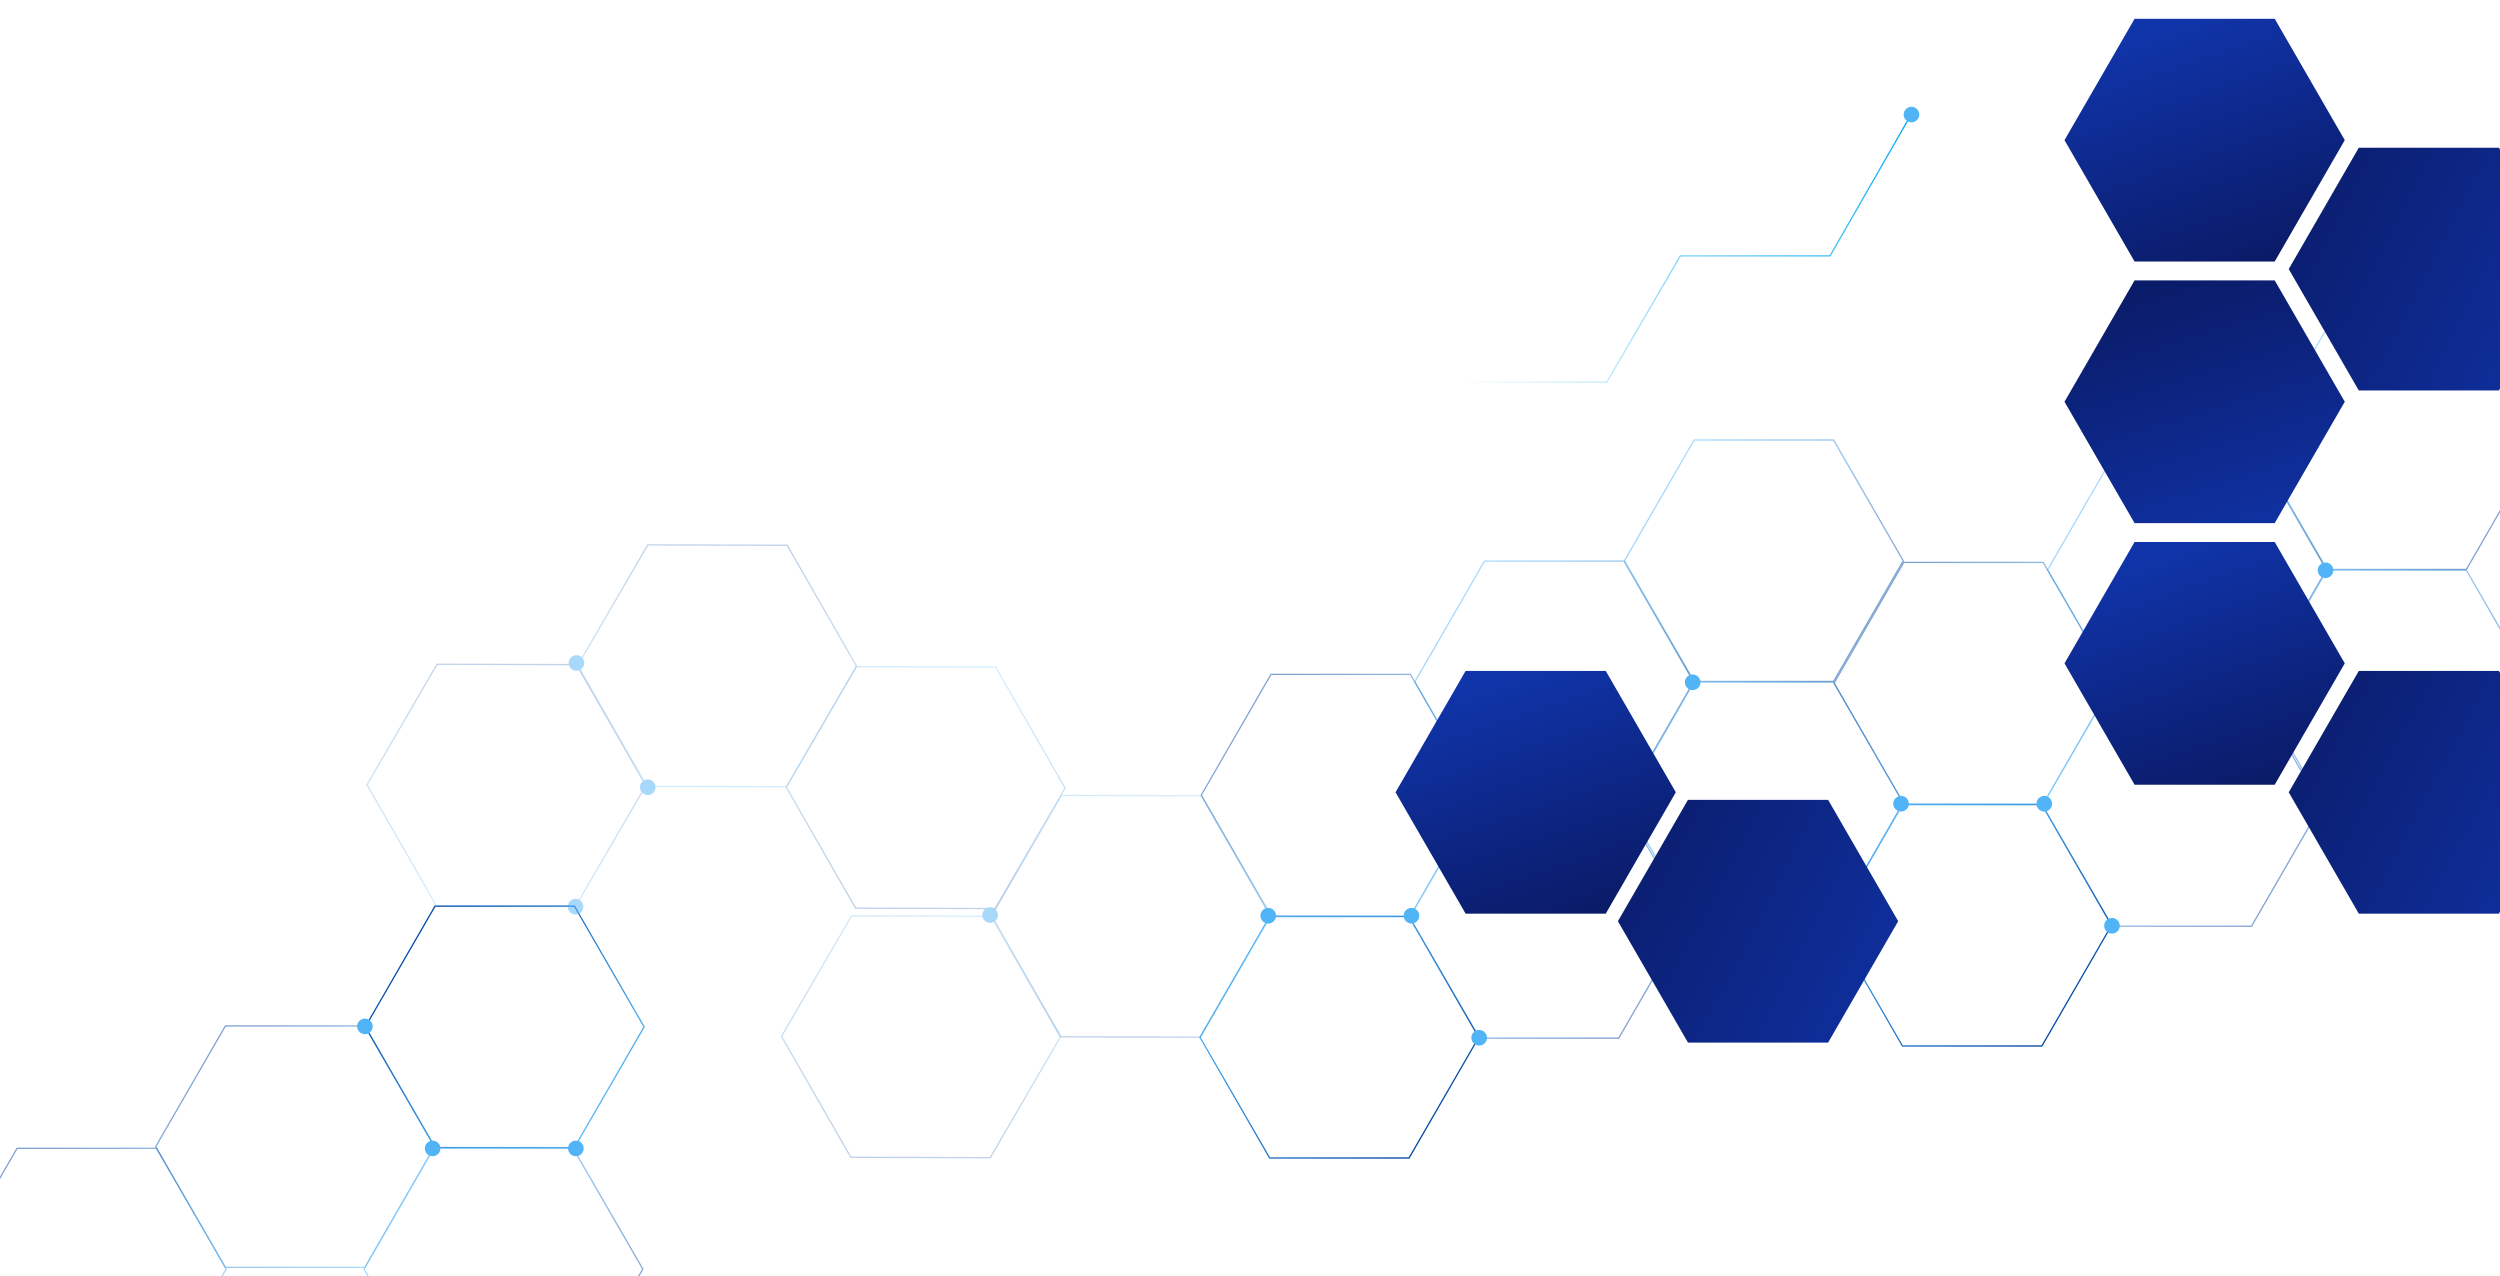 <svg width="1920" height="980" fill="none" xmlns="http://www.w3.org/2000/svg"><g clip-path="url(#clip0)"><path d="M334.104 695.92l-53.527 92.71 53.527 92.711h107.053l53.527-92.711-53.527-92.71H334.104z" stroke="url(#paint0_linear)"/><path d="M173.103 787.92l-53.526 92.71 53.526 92.711h107.054l53.526-92.711-53.526-92.71H173.103z" stroke="url(#paint1_linear)" stroke-opacity=".5"/><path d="M333.104 881.92l-53.527 92.71 53.527 92.71h107.053l53.527-92.71-53.527-92.71H333.104z" stroke="url(#paint2_linear)" stroke-opacity=".5"/><g filter="url(#filter0_d)"><circle r="6" transform="matrix(-1 0 0 1 442.261 881.992)" fill="#51B4F7"/></g><g filter="url(#filter1_d)"><circle r="6" transform="matrix(-1 0 0 1 332.261 881.992)" fill="#51B4F7"/></g><g filter="url(#filter2_d)"><circle r="6" transform="matrix(-1 0 0 1 280.261 788.261)" fill="#51B4F7"/></g><path d="M13.104 881.92l-53.527 92.711 53.527 92.709h107.053l53.527-92.709-53.527-92.711H13.104z" stroke="url(#paint3_linear)" stroke-opacity=".5"/><g opacity=".5"><path d="M335.121 695.56l107.052.307 53.792-92.557-53.26-92.864-107.053-.306-53.792 92.557 53.261 92.863z" stroke="url(#paint4_linear)" stroke-opacity=".5"/><path d="M657.12 697.469l107.053.307 53.792-92.557-53.26-92.863-107.053-.307-53.792 92.557 53.26 92.863z" stroke="url(#paint5_linear)" stroke-opacity=".5"/><path d="M814.799 796.26l107.053.307 53.792-92.557-53.261-92.864-107.052-.307-53.792 92.557 53.26 92.864z" stroke="url(#paint6_linear)" stroke-opacity=".5"/><path d="M496.965 603.89l107.053.307 53.792-92.557-53.261-92.864-107.053-.307-53.792 92.557 53.261 92.864z" stroke="url(#paint7_linear)" stroke-opacity=".5"/><g filter="url(#filter3_d)"><circle r="6" transform="scale(1 -1) rotate(-60.164 -218.134 -636.723)" fill="#51B4F7"/></g><g filter="url(#filter4_d)"><circle r="6" transform="scale(1 -1) rotate(-60.164 -273.134 -731.672)" fill="#51B4F7"/></g><g filter="url(#filter5_d)"><circle r="6" transform="scale(1 -1) rotate(-60.164 -380.04 -729.69)" fill="#51B4F7"/></g><path d="M653.453 888.798l107.052.307 53.793-92.557-53.261-92.864-107.053-.307-53.792 92.557 53.261 92.864z" stroke="url(#paint8_linear)" stroke-opacity=".5"/><g filter="url(#filter6_d)"><circle r="6" transform="scale(1 -1) rotate(-60.164 -226.395 -1007.75)" fill="#51B4F7"/></g></g><path d="M1082.16 889.341l53.52-92.71-53.52-92.711H975.104l-53.526 92.711 53.526 92.71h107.056z" stroke="url(#paint9_linear)"/><path d="M1243.16 797.341l53.52-92.71-53.52-92.711H1136.1l-53.52 92.711 53.52 92.71h107.06z" stroke="url(#paint10_linear)" stroke-opacity=".5"/><path d="M1247.16 616.341l53.52-92.71-53.52-92.711H1140.1l-53.52 92.711 53.52 92.71h107.06z" stroke="url(#paint11_linear)" stroke-opacity=".5"/><path d="M1408.16 523.341l53.52-92.71-53.52-92.711H1301.1l-53.52 92.711 53.52 92.71h107.06z" stroke="url(#paint12_linear)" stroke-opacity=".5"/><path d="M1083.16 703.341l53.52-92.71-53.52-92.711H976.104l-53.526 92.711 53.526 92.71h107.056z" stroke="url(#paint13_linear)" stroke-opacity=".5"/><g filter="url(#filter7_d)"><circle r="6" transform="matrix(1 0 0 -1 974 703.269)" fill="#51B4F7"/></g><g filter="url(#filter8_d)"><circle r="6" transform="matrix(1 0 0 -1 1084 703.269)" fill="#51B4F7"/></g><g filter="url(#filter9_d)"><circle r="6" transform="matrix(1 0 0 -1 1136 797)" fill="#51B4F7"/></g><path d="M1408.16 709.341l53.52-92.71-53.52-92.711H1301.1l-53.52 92.711 53.52 92.71h107.06z" stroke="url(#paint14_linear)" stroke-opacity=".5"/><g filter="url(#filter10_d)"><circle r="6" transform="matrix(1 0 0 -1 1300 524)" fill="#51B4F7"/></g><path d="M1568.16 803.341l53.52-92.71-53.52-92.711H1461.1l-53.52 92.711 53.52 92.71h107.06z" stroke="url(#paint15_linear)"/><path d="M1729.16 711.341l53.52-92.71-53.52-92.711H1622.1l-53.52 92.711 53.52 92.71h107.06z" stroke="url(#paint16_linear)" stroke-opacity=".5"/><path d="M1733.16 530.341l53.52-92.71-53.52-92.711H1626.1l-53.52 92.711 53.52 92.71h107.06z" stroke="url(#paint17_linear)" stroke-opacity=".5"/><path d="M1894.16 437.341l53.52-92.71-53.52-92.711H1787.1l-53.52 92.711 53.52 92.71h107.06z" stroke="url(#paint18_linear)" stroke-opacity=".5"/><path d="M1569.16 617.341l53.52-92.71-53.52-92.711H1462.1l-53.52 92.711 53.52 92.71h107.06z" stroke="url(#paint19_linear)" stroke-opacity=".5"/><g filter="url(#filter11_d)"><circle r="6" transform="matrix(1 0 0 -1 1460 617.269)" fill="#51B4F7"/></g><g filter="url(#filter12_d)"><circle r="6" transform="matrix(1 0 0 -1 1570 617.269)" fill="#51B4F7"/></g><g filter="url(#filter13_d)"><circle r="6" transform="matrix(1 0 0 -1 1622 711)" fill="#51B4F7"/></g><path d="M1894.16 623.341l53.52-92.71-53.52-92.711H1787.1l-53.52 92.711 53.52 92.71h107.06z" stroke="url(#paint20_linear)" stroke-opacity=".5"/><g filter="url(#filter14_d)"><circle r="6" transform="matrix(1 0 0 -1 1786 438)" fill="#51B4F7"/></g><path d="M1287.03 608.471l-53.81-93.211h-107.63l-53.82 93.211 53.82 93.211h107.63l53.81-93.211z" fill="url(#paint21_linear)"/><path d="M1800.79 509.451l-53.81-93.211h-107.63l-53.82 93.211 53.82 93.211h107.63l53.81-93.211z" fill="url(#paint22_linear)"/><path d="M1973 608.471l-53.82-93.211h-107.63l-53.81 93.211 53.81 93.211h107.63l53.82-93.211z" fill="url(#paint23_linear)"/><path d="M1457.81 707.491l-53.82-93.21h-107.63l-53.81 93.21 53.81 93.211h107.63l53.82-93.211z" fill="url(#paint24_linear)"/><path d="M1800.79 308.541l-53.81-93.211h-107.63l-53.82 93.211 53.82 93.211h107.63l53.81-93.211z" fill="url(#paint25_linear)"/><path d="M1800.79 107.631l-53.81-93.211h-107.63l-53.82 93.211 53.82 93.21h107.63l53.81-93.21z" fill="url(#paint26_linear)"/><path d="M1973 206.651l-53.82-93.211h-107.63l-53.81 93.211 53.81 93.21h107.63l53.82-93.21z" fill="url(#paint27_linear)"/><path d="M1468 87.5l-62.5 109h-115l-56.5 97h-108" stroke="url(#paint28_linear)"/><g filter="url(#filter15_d)"><circle r="6" transform="matrix(1 0 0 -1 1468 88)" fill="#51B4F7"/></g></g><defs><linearGradient id="paint0_linear" x1="320.244" y1="719.171" x2="462.244" y2="852.671" gradientUnits="userSpaceOnUse"><stop stop-color="#0047A3"/><stop offset="1" stop-color="#53B7F9"/></linearGradient><linearGradient id="paint1_linear" x1="159.243" y1="811.171" x2="301.243" y2="944.671" gradientUnits="userSpaceOnUse"><stop stop-color="#0047A3"/><stop offset="1" stop-color="#53B7F9"/></linearGradient><linearGradient id="paint2_linear" x1="319.244" y1="905.171" x2="461.244" y2="1038.67" gradientUnits="userSpaceOnUse"><stop stop-color="#53B7F9"/><stop offset="1" stop-color="#0047A3"/></linearGradient><linearGradient id="paint3_linear" x1="-.756" y1="905.171" x2="141.244" y2="1038.67" gradientUnits="userSpaceOnUse"><stop stop-color="#0047A3"/><stop offset="1" stop-color="#53B7F9"/></linearGradient><linearGradient id="paint4_linear" x1="362.186" y1="696.015" x2="407.344" y2="506.418" gradientUnits="userSpaceOnUse"><stop stop-color="#53B7F9"/><stop offset="1" stop-color="#0047A3"/></linearGradient><linearGradient id="paint5_linear" x1="684.186" y1="697.925" x2="729.344" y2="508.328" gradientUnits="userSpaceOnUse"><stop stop-color="#0047A3"/><stop offset="1" stop-color="#53B7F9"/></linearGradient><linearGradient id="paint6_linear" x1="841.865" y1="796.715" x2="887.023" y2="607.118" gradientUnits="userSpaceOnUse"><stop stop-color="#0047A3"/><stop offset="1" stop-color="#53B7F9"/></linearGradient><linearGradient id="paint7_linear" x1="524.03" y1="604.345" x2="569.188" y2="414.748" gradientUnits="userSpaceOnUse"><stop stop-color="#53B7F9"/><stop offset="1" stop-color="#0047A3"/></linearGradient><linearGradient id="paint8_linear" x1="680.518" y1="889.253" x2="725.676" y2="699.656" gradientUnits="userSpaceOnUse"><stop stop-color="#0047A3"/><stop offset="1" stop-color="#53B7F9"/></linearGradient><linearGradient id="paint9_linear" x1="1096.02" y1="866.09" x2="954.018" y2="732.59" gradientUnits="userSpaceOnUse"><stop stop-color="#0047A3"/><stop offset="1" stop-color="#53B7F9"/></linearGradient><linearGradient id="paint10_linear" x1="1257.02" y1="774.09" x2="1115.02" y2="640.59" gradientUnits="userSpaceOnUse"><stop stop-color="#0047A3"/><stop offset="1" stop-color="#53B7F9"/></linearGradient><linearGradient id="paint11_linear" x1="1261.02" y1="593.09" x2="1119.02" y2="459.59" gradientUnits="userSpaceOnUse"><stop stop-color="#0047A3"/><stop offset="1" stop-color="#53B7F9"/></linearGradient><linearGradient id="paint12_linear" x1="1422.02" y1="500.09" x2="1280.02" y2="366.59" gradientUnits="userSpaceOnUse"><stop stop-color="#0047A3"/><stop offset="1" stop-color="#53B7F9"/></linearGradient><linearGradient id="paint13_linear" x1="1097.02" y1="680.09" x2="955.018" y2="546.59" gradientUnits="userSpaceOnUse"><stop stop-color="#53B7F9"/><stop offset="1" stop-color="#0047A3"/></linearGradient><linearGradient id="paint14_linear" x1="1422.02" y1="686.09" x2="1280.02" y2="552.59" gradientUnits="userSpaceOnUse"><stop stop-color="#0047A3"/><stop offset="1" stop-color="#53B7F9"/></linearGradient><linearGradient id="paint15_linear" x1="1582.02" y1="780.09" x2="1440.02" y2="646.59" gradientUnits="userSpaceOnUse"><stop stop-color="#0047A3"/><stop offset="1" stop-color="#53B7F9"/></linearGradient><linearGradient id="paint16_linear" x1="1743.02" y1="688.09" x2="1601.02" y2="554.59" gradientUnits="userSpaceOnUse"><stop stop-color="#0047A3"/><stop offset="1" stop-color="#53B7F9"/></linearGradient><linearGradient id="paint17_linear" x1="1747.02" y1="507.09" x2="1605.02" y2="373.59" gradientUnits="userSpaceOnUse"><stop stop-color="#0047A3"/><stop offset="1" stop-color="#53B7F9"/></linearGradient><linearGradient id="paint18_linear" x1="1908.02" y1="414.09" x2="1766.02" y2="280.59" gradientUnits="userSpaceOnUse"><stop stop-color="#0047A3"/><stop offset="1" stop-color="#53B7F9"/></linearGradient><linearGradient id="paint19_linear" x1="1583.02" y1="594.09" x2="1441.02" y2="460.59" gradientUnits="userSpaceOnUse"><stop stop-color="#53B7F9"/><stop offset="1" stop-color="#0047A3"/></linearGradient><linearGradient id="paint20_linear" x1="1908.02" y1="600.09" x2="1766.02" y2="466.59" gradientUnits="userSpaceOnUse"><stop stop-color="#0047A3"/><stop offset="1" stop-color="#53B7F9"/></linearGradient><linearGradient id="paint21_linear" x1="1287" y1="751.5" x2="1201.2" y2="502.907" gradientUnits="userSpaceOnUse"><stop stop-color="#081250"/><stop offset="1" stop-color="#1034A9"/></linearGradient><linearGradient id="paint22_linear" x1="1800.76" y1="652.48" x2="1714.95" y2="403.887" gradientUnits="userSpaceOnUse"><stop stop-color="#081250"/><stop offset="1" stop-color="#1034A9"/></linearGradient><linearGradient id="paint23_linear" x1="2062.69" y1="607.98" x2="1670.99" y2="404.407" gradientUnits="userSpaceOnUse"><stop stop-color="#1034A9"/><stop offset="1" stop-color="#081250"/></linearGradient><linearGradient id="paint24_linear" x1="1547.5" y1="707" x2="1155.8" y2="503.427" gradientUnits="userSpaceOnUse"><stop stop-color="#1034A9"/><stop offset="1" stop-color="#081250"/></linearGradient><linearGradient id="paint25_linear" x1="1773" y1="423.5" x2="1678.15" y2="119.204" gradientUnits="userSpaceOnUse"><stop stop-color="#1034A9"/><stop offset="1" stop-color="#081250"/></linearGradient><linearGradient id="paint26_linear" x1="1800.76" y1="250.659" x2="1714.95" y2="2.066" gradientUnits="userSpaceOnUse"><stop stop-color="#081250"/><stop offset="1" stop-color="#1034A9"/></linearGradient><linearGradient id="paint27_linear" x1="2062.69" y1="206.159" x2="1670.99" y2="2.587" gradientUnits="userSpaceOnUse"><stop stop-color="#1034A9"/><stop offset="1" stop-color="#081250"/></linearGradient><linearGradient id="paint28_linear" x1="1468" y1="98" x2="1126" y2="306" gradientUnits="userSpaceOnUse"><stop stop-color="#01AAF5"/><stop offset="1" stop-color="#01AAF5" stop-opacity="0"/></linearGradient><filter id="filter0_d" x="426.261" y="865.992" width="32" height="32" filterUnits="userSpaceOnUse" color-interpolation-filters="sRGB"><feFlood flood-opacity="0" result="BackgroundImageFix"/><feColorMatrix in="SourceAlpha" values="0 0 0 0 0 0 0 0 0 0 0 0 0 0 0 0 0 0 127 0"/><feOffset/><feGaussianBlur stdDeviation="5"/><feColorMatrix values="0 0 0 0 0.29 0 0 0 0 0.671 0 0 0 0 0.937 0 0 0 1 0"/><feBlend in2="BackgroundImageFix" result="effect1_dropShadow"/><feBlend in="SourceGraphic" in2="effect1_dropShadow" result="shape"/></filter><filter id="filter1_d" x="316.261" y="865.992" width="32" height="32" filterUnits="userSpaceOnUse" color-interpolation-filters="sRGB"><feFlood flood-opacity="0" result="BackgroundImageFix"/><feColorMatrix in="SourceAlpha" values="0 0 0 0 0 0 0 0 0 0 0 0 0 0 0 0 0 0 127 0"/><feOffset/><feGaussianBlur stdDeviation="5"/><feColorMatrix values="0 0 0 0 0.29 0 0 0 0 0.671 0 0 0 0 0.937 0 0 0 1 0"/><feBlend in2="BackgroundImageFix" result="effect1_dropShadow"/><feBlend in="SourceGraphic" in2="effect1_dropShadow" result="shape"/></filter><filter id="filter2_d" x="264.261" y="772.261" width="32" height="32" filterUnits="userSpaceOnUse" color-interpolation-filters="sRGB"><feFlood flood-opacity="0" result="BackgroundImageFix"/><feColorMatrix in="SourceAlpha" values="0 0 0 0 0 0 0 0 0 0 0 0 0 0 0 0 0 0 127 0"/><feOffset/><feGaussianBlur stdDeviation="5"/><feColorMatrix values="0 0 0 0 0.29 0 0 0 0 0.671 0 0 0 0 0.937 0 0 0 1 0"/><feBlend in2="BackgroundImageFix" result="effect1_dropShadow"/><feBlend in="SourceGraphic" in2="effect1_dropShadow" result="shape"/></filter><filter id="filter3_d" x="426.719" y="493.164" width="32.002" height="32.002" filterUnits="userSpaceOnUse" color-interpolation-filters="sRGB"><feFlood flood-opacity="0" result="BackgroundImageFix"/><feColorMatrix in="SourceAlpha" values="0 0 0 0 0 0 0 0 0 0 0 0 0 0 0 0 0 0 127 0"/><feOffset/><feGaussianBlur stdDeviation="5"/><feColorMatrix values="0 0 0 0 0.29 0 0 0 0 0.671 0 0 0 0 0.937 0 0 0 1 0"/><feBlend in2="BackgroundImageFix" result="effect1_dropShadow"/><feBlend in="SourceGraphic" in2="effect1_dropShadow" result="shape"/></filter><filter id="filter4_d" x="481.446" y="588.584" width="32.002" height="32.002" filterUnits="userSpaceOnUse" color-interpolation-filters="sRGB"><feFlood flood-opacity="0" result="BackgroundImageFix"/><feColorMatrix in="SourceAlpha" values="0 0 0 0 0 0 0 0 0 0 0 0 0 0 0 0 0 0 127 0"/><feOffset/><feGaussianBlur stdDeviation="5"/><feColorMatrix values="0 0 0 0 0.29 0 0 0 0 0.671 0 0 0 0 0.937 0 0 0 1 0"/><feBlend in2="BackgroundImageFix" result="effect1_dropShadow"/><feBlend in="SourceGraphic" in2="effect1_dropShadow" result="shape"/></filter><filter id="filter5_d" x="426.009" y="680.324" width="32.002" height="32.002" filterUnits="userSpaceOnUse" color-interpolation-filters="sRGB"><feFlood flood-opacity="0" result="BackgroundImageFix"/><feColorMatrix in="SourceAlpha" values="0 0 0 0 0 0 0 0 0 0 0 0 0 0 0 0 0 0 127 0"/><feOffset/><feGaussianBlur stdDeviation="5"/><feColorMatrix values="0 0 0 0 0.29 0 0 0 0 0.671 0 0 0 0 0.937 0 0 0 1 0"/><feBlend in2="BackgroundImageFix" result="effect1_dropShadow"/><feBlend in="SourceGraphic" in2="effect1_dropShadow" result="shape"/></filter><filter id="filter6_d" x="744.417" y="686.765" width="32.002" height="32.002" filterUnits="userSpaceOnUse" color-interpolation-filters="sRGB"><feFlood flood-opacity="0" result="BackgroundImageFix"/><feColorMatrix in="SourceAlpha" values="0 0 0 0 0 0 0 0 0 0 0 0 0 0 0 0 0 0 127 0"/><feOffset/><feGaussianBlur stdDeviation="5"/><feColorMatrix values="0 0 0 0 0.29 0 0 0 0 0.671 0 0 0 0 0.937 0 0 0 1 0"/><feBlend in2="BackgroundImageFix" result="effect1_dropShadow"/><feBlend in="SourceGraphic" in2="effect1_dropShadow" result="shape"/></filter><filter id="filter7_d" x="958" y="687.269" width="32" height="32" filterUnits="userSpaceOnUse" color-interpolation-filters="sRGB"><feFlood flood-opacity="0" result="BackgroundImageFix"/><feColorMatrix in="SourceAlpha" values="0 0 0 0 0 0 0 0 0 0 0 0 0 0 0 0 0 0 127 0"/><feOffset/><feGaussianBlur stdDeviation="5"/><feColorMatrix values="0 0 0 0 0.29 0 0 0 0 0.671 0 0 0 0 0.937 0 0 0 1 0"/><feBlend in2="BackgroundImageFix" result="effect1_dropShadow"/><feBlend in="SourceGraphic" in2="effect1_dropShadow" result="shape"/></filter><filter id="filter8_d" x="1068" y="687.269" width="32" height="32" filterUnits="userSpaceOnUse" color-interpolation-filters="sRGB"><feFlood flood-opacity="0" result="BackgroundImageFix"/><feColorMatrix in="SourceAlpha" values="0 0 0 0 0 0 0 0 0 0 0 0 0 0 0 0 0 0 127 0"/><feOffset/><feGaussianBlur stdDeviation="5"/><feColorMatrix values="0 0 0 0 0.29 0 0 0 0 0.671 0 0 0 0 0.937 0 0 0 1 0"/><feBlend in2="BackgroundImageFix" result="effect1_dropShadow"/><feBlend in="SourceGraphic" in2="effect1_dropShadow" result="shape"/></filter><filter id="filter9_d" x="1120" y="781" width="32" height="32" filterUnits="userSpaceOnUse" color-interpolation-filters="sRGB"><feFlood flood-opacity="0" result="BackgroundImageFix"/><feColorMatrix in="SourceAlpha" values="0 0 0 0 0 0 0 0 0 0 0 0 0 0 0 0 0 0 127 0"/><feOffset/><feGaussianBlur stdDeviation="5"/><feColorMatrix values="0 0 0 0 0.29 0 0 0 0 0.671 0 0 0 0 0.937 0 0 0 1 0"/><feBlend in2="BackgroundImageFix" result="effect1_dropShadow"/><feBlend in="SourceGraphic" in2="effect1_dropShadow" result="shape"/></filter><filter id="filter10_d" x="1284" y="508" width="32" height="32" filterUnits="userSpaceOnUse" color-interpolation-filters="sRGB"><feFlood flood-opacity="0" result="BackgroundImageFix"/><feColorMatrix in="SourceAlpha" values="0 0 0 0 0 0 0 0 0 0 0 0 0 0 0 0 0 0 127 0"/><feOffset/><feGaussianBlur stdDeviation="5"/><feColorMatrix values="0 0 0 0 0.29 0 0 0 0 0.671 0 0 0 0 0.937 0 0 0 1 0"/><feBlend in2="BackgroundImageFix" result="effect1_dropShadow"/><feBlend in="SourceGraphic" in2="effect1_dropShadow" result="shape"/></filter><filter id="filter11_d" x="1444" y="601.269" width="32" height="32" filterUnits="userSpaceOnUse" color-interpolation-filters="sRGB"><feFlood flood-opacity="0" result="BackgroundImageFix"/><feColorMatrix in="SourceAlpha" values="0 0 0 0 0 0 0 0 0 0 0 0 0 0 0 0 0 0 127 0"/><feOffset/><feGaussianBlur stdDeviation="5"/><feColorMatrix values="0 0 0 0 0.29 0 0 0 0 0.671 0 0 0 0 0.937 0 0 0 1 0"/><feBlend in2="BackgroundImageFix" result="effect1_dropShadow"/><feBlend in="SourceGraphic" in2="effect1_dropShadow" result="shape"/></filter><filter id="filter12_d" x="1554" y="601.269" width="32" height="32" filterUnits="userSpaceOnUse" color-interpolation-filters="sRGB"><feFlood flood-opacity="0" result="BackgroundImageFix"/><feColorMatrix in="SourceAlpha" values="0 0 0 0 0 0 0 0 0 0 0 0 0 0 0 0 0 0 127 0"/><feOffset/><feGaussianBlur stdDeviation="5"/><feColorMatrix values="0 0 0 0 0.29 0 0 0 0 0.671 0 0 0 0 0.937 0 0 0 1 0"/><feBlend in2="BackgroundImageFix" result="effect1_dropShadow"/><feBlend in="SourceGraphic" in2="effect1_dropShadow" result="shape"/></filter><filter id="filter13_d" x="1606" y="695" width="32" height="32" filterUnits="userSpaceOnUse" color-interpolation-filters="sRGB"><feFlood flood-opacity="0" result="BackgroundImageFix"/><feColorMatrix in="SourceAlpha" values="0 0 0 0 0 0 0 0 0 0 0 0 0 0 0 0 0 0 127 0"/><feOffset/><feGaussianBlur stdDeviation="5"/><feColorMatrix values="0 0 0 0 0.29 0 0 0 0 0.671 0 0 0 0 0.937 0 0 0 1 0"/><feBlend in2="BackgroundImageFix" result="effect1_dropShadow"/><feBlend in="SourceGraphic" in2="effect1_dropShadow" result="shape"/></filter><filter id="filter14_d" x="1770" y="422" width="32" height="32" filterUnits="userSpaceOnUse" color-interpolation-filters="sRGB"><feFlood flood-opacity="0" result="BackgroundImageFix"/><feColorMatrix in="SourceAlpha" values="0 0 0 0 0 0 0 0 0 0 0 0 0 0 0 0 0 0 127 0"/><feOffset/><feGaussianBlur stdDeviation="5"/><feColorMatrix values="0 0 0 0 0.29 0 0 0 0 0.671 0 0 0 0 0.937 0 0 0 1 0"/><feBlend in2="BackgroundImageFix" result="effect1_dropShadow"/><feBlend in="SourceGraphic" in2="effect1_dropShadow" result="shape"/></filter><filter id="filter15_d" x="1452" y="72" width="32" height="32" filterUnits="userSpaceOnUse" color-interpolation-filters="sRGB"><feFlood flood-opacity="0" result="BackgroundImageFix"/><feColorMatrix in="SourceAlpha" values="0 0 0 0 0 0 0 0 0 0 0 0 0 0 0 0 0 0 127 0"/><feOffset/><feGaussianBlur stdDeviation="5"/><feColorMatrix values="0 0 0 0 0.29 0 0 0 0 0.671 0 0 0 0 0.937 0 0 0 1 0"/><feBlend in2="BackgroundImageFix" result="effect1_dropShadow"/><feBlend in="SourceGraphic" in2="effect1_dropShadow" result="shape"/></filter><clipPath id="clip0"><path fill="#fff" transform="matrix(-1 0 0 1 1920 0)" d="M0 0h1920v980H0z"/></clipPath></defs></svg>